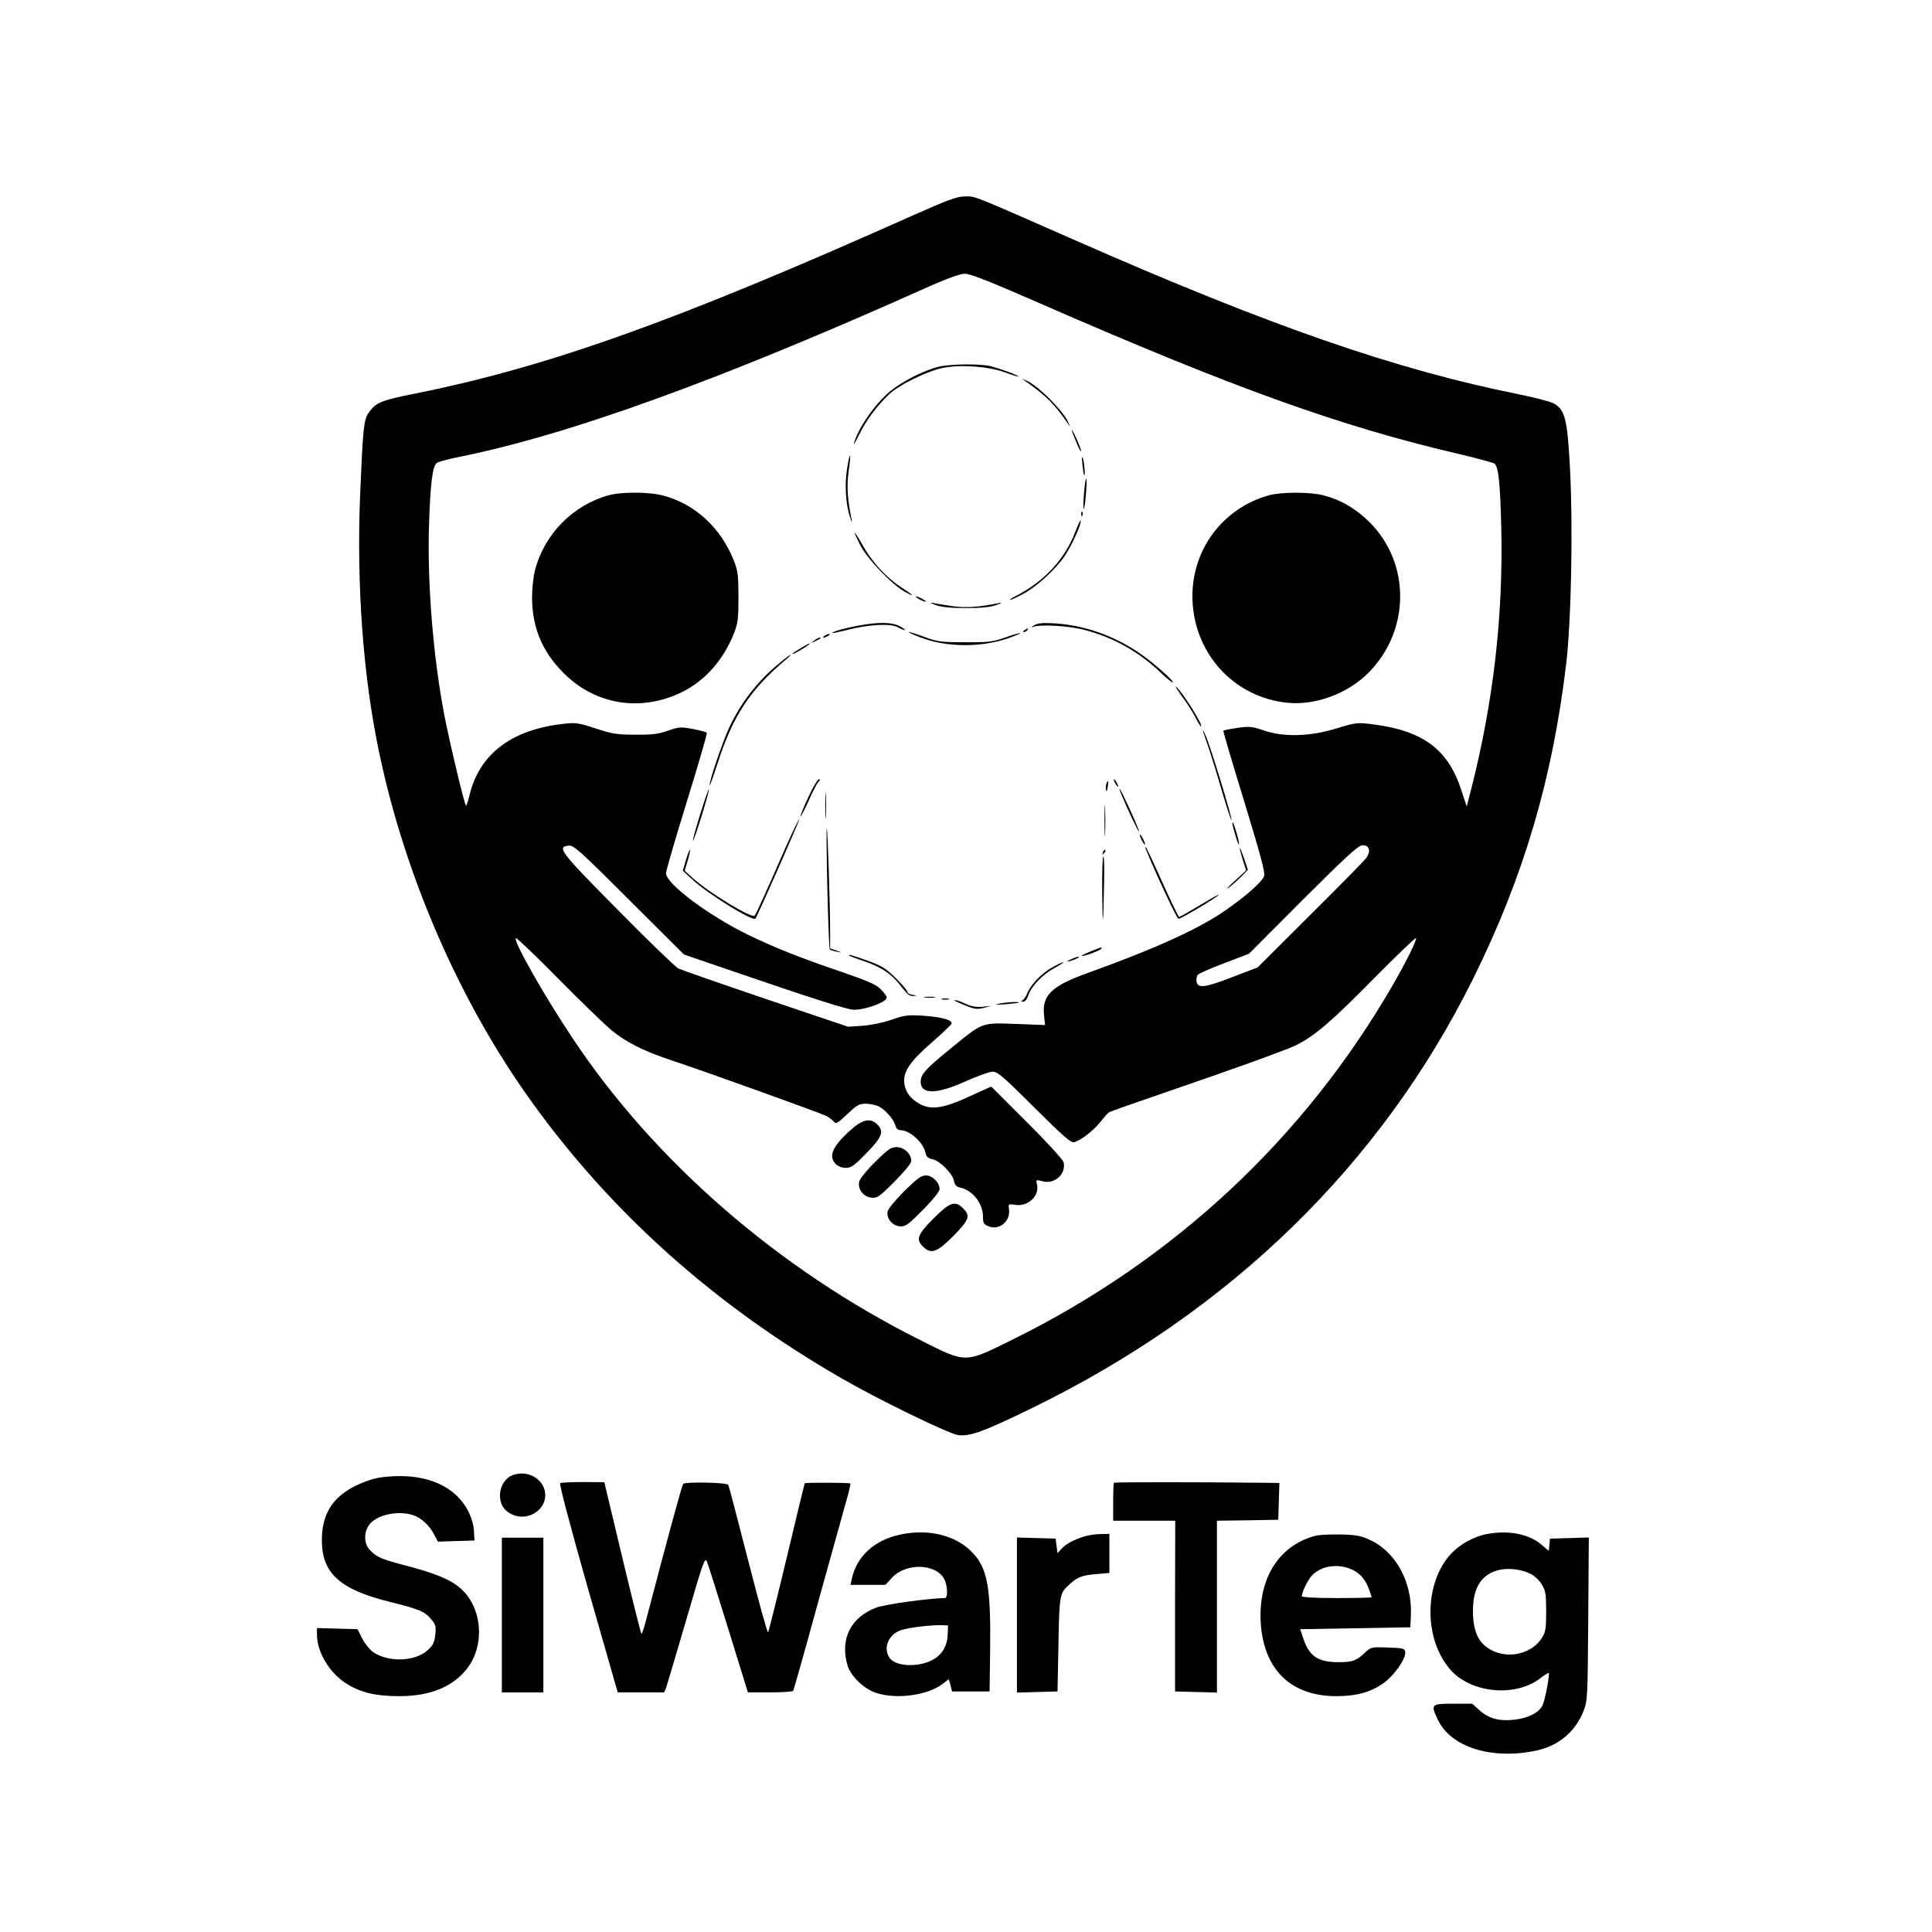 <?xml version="1.0" standalone="no"?>
<!DOCTYPE svg PUBLIC "-//W3C//DTD SVG 20010904//EN"
 "http://www.w3.org/TR/2001/REC-SVG-20010904/DTD/svg10.dtd">
<svg version="1.0" xmlns="http://www.w3.org/2000/svg"
 width="1024pt" height="1024pt" viewBox="0 0 1024 1024"
 preserveAspectRatio="xMidYMid meet">

<g transform="translate(0,1024) scale(0.1,-0.1)"
fill="#000000" stroke="none">
<path d="M4840 9099 c-1251 -559 -1930 -802 -2635 -944 -187 -37 -214 -49
-251 -103 -26 -37 -30 -78 -45 -427 -20 -485 15 -970 102 -1380 138 -653 425
-1312 800 -1835 427 -597 977 -1088 1649 -1475 197 -114 566 -293 617 -301 63
-9 137 18 397 145 1049 512 1847 1290 2335 2276 266 537 419 1054 492 1665 27
229 37 722 20 1044 -14 257 -26 304 -86 338 -16 9 -99 31 -184 48 -653 131
-1320 362 -2351 816 -553 243 -530 234 -585 233 -42 0 -88 -17 -275 -100z
m663 -463 c1036 -453 1606 -658 2241 -805 92 -22 173 -44 178 -49 21 -21 29
-102 35 -337 11 -469 -42 -928 -160 -1390 l-23 -90 -28 85 c-69 216 -202 316
-463 350 -92 12 -94 11 -200 -21 -141 -43 -279 -47 -386 -10 -62 21 -75 22
-139 13 -38 -6 -72 -12 -74 -15 -2 -2 48 -171 111 -376 86 -282 112 -378 105
-395 -11 -29 -85 -96 -196 -175 -141 -100 -369 -205 -747 -341 -185 -67 -236
-117 -223 -224 l5 -49 -154 6 c-185 6 -172 12 -347 -131 -132 -107 -158 -136
-158 -175 0 -69 83 -68 239 2 62 28 126 51 143 51 25 0 59 -29 220 -190 158
-157 195 -189 212 -184 38 12 103 63 137 106 19 24 38 46 44 50 11 8 0 4 541
191 216 75 421 150 455 168 98 49 186 124 416 358 117 118 215 212 218 209 7
-7 -52 -126 -123 -249 -469 -812 -1159 -1456 -2011 -1877 -261 -129 -246 -129
-493 -5 -752 376 -1411 949 -1845 1603 -155 233 -313 513 -299 528 4 3 105
-93 224 -214 119 -121 246 -243 280 -272 81 -67 174 -113 321 -162 159 -52
790 -279 821 -295 15 -8 32 -21 40 -30 11 -14 19 -9 71 40 51 48 62 55 99 55
22 0 54 -7 69 -15 35 -18 79 -69 87 -101 4 -15 13 -24 26 -24 49 0 121 -64
133 -119 5 -22 13 -30 37 -35 39 -8 106 -75 114 -114 5 -24 13 -32 35 -37 65
-14 119 -85 119 -153 0 -35 4 -41 30 -52 56 -23 117 28 108 90 -4 29 -4 30 32
24 69 -11 132 48 116 110 -6 24 -5 24 30 15 64 -18 127 40 111 102 -4 13 -91
109 -195 212 l-188 188 -115 -52 c-138 -64 -205 -74 -266 -39 -48 27 -74 62
-80 108 -7 61 29 115 146 217 57 49 104 95 105 100 1 20 -52 34 -145 41 -85 6
-101 4 -174 -21 -46 -16 -112 -29 -155 -32 l-75 -5 -435 147 c-239 81 -448
154 -465 162 -16 9 -162 149 -322 312 -305 308 -323 332 -259 339 26 3 57 -24
320 -287 l291 -290 260 -89 c417 -143 607 -204 640 -204 65 0 175 41 175 65 0
7 -15 27 -33 45 -25 25 -71 44 -207 91 -219 74 -354 128 -496 197 -209 102
-434 270 -434 326 0 12 50 184 111 381 61 197 109 361 105 364 -3 3 -36 12
-73 19 -63 12 -73 12 -133 -9 -52 -18 -86 -22 -175 -21 -96 0 -123 5 -208 33
-87 29 -106 32 -165 25 -279 -29 -452 -160 -504 -381 -7 -29 -15 -53 -18 -53
-7 0 -86 331 -115 480 -60 315 -91 704 -81 1011 7 220 19 309 41 325 8 6 54
19 103 29 589 117 1390 406 2512 909 91 40 159 65 183 65 28 1 129 -39 390
-153z m1752 -2896 c4 -12 -1 -30 -14 -48 -11 -15 -145 -151 -298 -303 l-278
-277 -134 -51 c-144 -56 -184 -61 -189 -23 -2 13 1 28 6 35 6 7 69 35 141 62
l131 50 287 288 c235 234 293 287 315 287 18 0 29 -7 33 -20z"/>
<path d="M4974 8296 c-77 -19 -192 -77 -256 -130 -79 -64 -171 -197 -192 -276
-4 -14 8 7 27 45 37 76 92 150 159 215 53 50 202 123 285 140 94 19 242 8 328
-23 38 -14 71 -24 73 -23 5 5 -101 44 -151 56 -58 13 -211 11 -273 -4z"/>
<path d="M5423 8228 c124 -87 162 -124 245 -244 7 -11 2 1 -10 26 -30 58 -150
179 -208 208 -25 12 -37 17 -27 10z"/>
<path d="M5681 7960 c-1 -3 10 -32 24 -65 13 -33 25 -53 25 -45 0 14 -48 121
-49 110z"/>
<path d="M4490 7758 c-14 -82 -8 -191 15 -258 8 -25 12 -34 10 -20 -24 116
-28 184 -17 262 15 102 8 115 -8 16z"/>
<path d="M5737 7780 c3 -30 7 -57 9 -59 7 -8 2 64 -6 89 -6 16 -7 6 -3 -30z"/>
<path d="M5746 7631 c-4 -46 -5 -86 -2 -88 6 -6 19 143 14 159 -3 7 -8 -25
-12 -71z"/>
<path d="M3226 7615 c-191 -53 -342 -207 -391 -400 -8 -32 -15 -96 -15 -140 0
-159 53 -288 166 -401 168 -170 410 -209 627 -103 123 60 221 170 278 314 20
52 23 77 23 190 0 113 -3 138 -23 190 -69 177 -208 305 -378 349 -73 19 -219
20 -287 1z"/>
<path d="M6726 7615 c-242 -67 -406 -283 -406 -535 1 -297 216 -537 506 -565
148 -14 317 49 427 159 221 222 225 579 7 797 -73 73 -153 120 -247 144 -70
18 -220 18 -287 0z"/>
<path d="M5731 7514 c0 -11 3 -14 6 -6 3 7 2 16 -1 19 -3 4 -6 -2 -5 -13z"/>
<path d="M5700 7423 c-54 -143 -162 -261 -305 -336 -28 -14 -46 -26 -41 -27 4
0 35 14 67 31 75 40 176 133 224 205 38 57 88 169 83 185 -2 4 -14 -22 -28
-58z"/>
<path d="M4530 7416 c0 -4 14 -36 32 -70 38 -72 171 -210 238 -245 55 -29 44
-18 -33 33 -76 51 -148 132 -197 220 -22 39 -40 67 -40 62z"/>
<path d="M4870 7065 c14 -8 30 -14 35 -14 6 0 -1 6 -15 14 -14 8 -29 14 -35
14 -5 0 1 -6 15 -14z"/>
<path d="M4960 7033 c32 -11 78 -16 160 -16 82 0 128 5 160 16 25 9 34 14 20
12 -115 -24 -184 -28 -257 -17 -43 6 -89 14 -103 17 -14 2 -5 -3 20 -12z"/>
<path d="M4554 6925 c-72 -13 -148 -34 -142 -40 2 -2 37 6 78 16 113 29 228
36 267 15 45 -23 56 -19 13 4 -41 23 -111 24 -216 5z"/>
<path d="M5480 6925 c-15 -10 -17 -13 -5 -8 38 15 187 7 274 -16 153 -40 285
-114 402 -225 33 -32 63 -56 65 -53 8 8 -118 118 -189 164 -136 89 -284 139
-437 149 -68 4 -90 1 -110 -11z"/>
<path d="M5430 6900 c-9 -6 -10 -10 -3 -10 6 0 15 5 18 10 8 12 4 12 -15 0z"/>
<path d="M4817 6889 c5 -5 42 -21 83 -35 136 -47 318 -44 458 8 81 30 58 30
-28 0 -68 -24 -88 -27 -215 -26 -131 0 -145 2 -223 31 -46 17 -80 27 -75 22z"/>
<path d="M4370 6870 c-8 -5 -10 -10 -5 -10 6 0 17 5 25 10 8 5 11 10 5 10 -5
0 -17 -5 -25 -10z"/>
<path d="M4314 6844 c-18 -14 -18 -14 6 -3 31 14 36 19 24 19 -6 0 -19 -7 -30
-16z"/>
<path d="M4243 6804 c-24 -14 -43 -27 -43 -30 0 -6 67 33 85 48 17 15 1 8 -42
-18z"/>
<path d="M4120 6716 c-105 -87 -194 -202 -254 -330 -34 -72 -107 -285 -105
-308 0 -7 20 46 43 118 81 251 171 387 361 548 17 14 28 26 25 26 -3 0 -35
-24 -70 -54z"/>
<path d="M6264 6550 c27 -36 59 -86 72 -112 13 -27 27 -48 29 -48 17 0 -98
183 -131 210 -9 8 4 -14 30 -50z"/>
<path d="M6376 6365 c3 -11 16 -49 29 -85 12 -36 44 -138 70 -228 26 -89 50
-161 52 -158 6 6 -115 404 -138 450 -10 23 -16 32 -13 21z"/>
<path d="M4284 6014 c-25 -53 -43 -98 -41 -100 2 -3 22 35 43 82 21 48 45 93
52 101 9 8 10 13 2 13 -6 0 -32 -43 -56 -96z"/>
<path d="M5910 6090 c6 -11 13 -20 16 -20 2 0 0 9 -6 20 -6 11 -13 20 -16 20
-2 0 0 -9 6 -20z"/>
<path d="M5864 6086 c-3 -8 -4 -23 -2 -33 3 -11 6 -6 9 15 6 34 2 42 -7 18z"/>
<path d="M4374 5970 c0 -63 1 -89 3 -57 2 31 2 83 0 115 -2 31 -3 5 -3 -58z"/>
<path d="M3711 5924 c-23 -75 -41 -138 -38 -140 2 -2 23 57 46 132 23 75 41
138 38 140 -2 2 -23 -57 -46 -132z"/>
<path d="M5943 6030 c39 -93 90 -200 94 -197 4 5 -91 214 -102 225 -4 4 0 -9
8 -28z"/>
<path d="M5854 5890 c0 -74 1 -105 3 -67 2 37 2 97 0 135 -2 37 -3 6 -3 -68z"/>
<path d="M4197 5821 c-20 -43 -45 -98 -55 -122 -11 -24 -28 -64 -39 -89 -11
-25 -37 -83 -58 -130 -21 -47 -41 -89 -45 -93 -15 -17 -243 122 -328 199 l-43
39 16 53 c9 30 14 56 12 58 -2 3 -12 -22 -21 -53 l-17 -58 51 -47 c79 -74 319
-223 334 -207 8 8 236 523 232 526 -1 2 -19 -32 -39 -76z"/>
<path d="M6534 5863 c2 -10 10 -37 17 -61 7 -23 14 -40 16 -38 5 5 -27 116
-33 116 -3 0 -3 -8 0 -17z"/>
<path d="M4385 5535 c4 -176 10 -323 13 -327 4 -4 21 -9 37 -12 30 -6 30 -5
-2 6 l-33 11 0 76 c0 151 -13 556 -18 561 -2 3 -1 -139 3 -315z"/>
<path d="M6041 5815 c0 -5 6 -21 14 -35 8 -14 14 -20 14 -15 0 6 -6 21 -14 35
-8 14 -14 21 -14 15z"/>
<path d="M6072 5742 c51 -127 166 -372 174 -372 13 0 193 106 214 127 8 8 -34
-15 -94 -51 -60 -36 -112 -66 -116 -66 -4 0 -44 83 -90 185 -45 102 -85 185
-87 185 -3 0 -3 -4 -1 -8z"/>
<path d="M6571 5746 c-1 -5 7 -34 16 -64 l18 -55 -65 -60 c-36 -33 -47 -46
-25 -30 22 17 53 45 69 62 l30 31 -21 63 c-12 34 -22 58 -22 53z"/>
<path d="M5846 5723 c-6 -14 -5 -15 5 -6 7 7 10 15 7 18 -3 3 -9 -2 -12 -12z"/>
<path d="M5842 5503 c2 -200 6 -177 10 65 2 72 0 132 -4 132 -5 0 -7 -89 -6
-197z"/>
<path d="M5782 5198 c-29 -12 -51 -22 -49 -24 6 -6 96 27 103 37 6 11 10 12
-54 -13z"/>
<path d="M4500 5176 c0 -2 36 -16 81 -31 92 -31 149 -70 199 -138 27 -36 41
-47 60 -46 24 2 24 2 -2 6 -16 2 -28 9 -28 14 0 15 -89 107 -126 129 -18 12
-65 32 -105 45 -78 27 -79 27 -79 21z"/>
<path d="M5675 5155 c-25 -12 -26 -14 -5 -9 28 7 60 23 45 23 -5 0 -23 -6 -40
-14z"/>
<path d="M5574 5111 c-57 -33 -110 -89 -130 -137 -7 -18 -19 -34 -26 -37 -8
-4 -7 -6 4 -6 10 -1 21 12 28 33 16 49 76 111 140 146 30 16 51 30 45 30 -5 0
-33 -13 -61 -29z"/>
<path d="M4903 4953 c15 -2 37 -2 50 0 12 2 0 4 -28 4 -27 0 -38 -2 -22 -4z"/>
<path d="M4993 4943 c9 -2 25 -2 35 0 9 3 1 5 -18 5 -19 0 -27 -2 -17 -5z"/>
<path d="M5109 4914 c55 -23 68 -25 105 -16 l41 11 -46 -5 c-32 -3 -58 1 -90
15 -24 12 -51 21 -59 20 -8 0 14 -11 49 -25z"/>
<path d="M5290 4919 c-23 -5 -10 -5 35 -2 39 3 72 7 74 9 7 7 -72 2 -109 -7z"/>
<path d="M4500 4243 c-90 -83 -110 -133 -70 -173 12 -12 33 -20 53 -20 29 0
45 12 110 79 83 85 94 114 57 151 -38 38 -81 27 -150 -37z"/>
<path d="M4640 4083 c-46 -45 -82 -90 -86 -106 -9 -40 22 -81 66 -85 29 -3 41
5 121 85 54 55 89 97 89 110 0 37 -38 73 -77 73 -30 0 -45 -10 -113 -77z"/>
<path d="M4794 3928 c-46 -46 -86 -94 -89 -108 -9 -38 27 -80 69 -80 28 0 45
13 119 89 51 51 87 97 87 108 0 35 -38 73 -72 73 -25 0 -46 -15 -114 -82z"/>
<path d="M4948 3782 c-86 -86 -95 -112 -55 -150 43 -41 73 -30 159 56 85 86
93 108 53 147 -42 43 -70 34 -157 -53z"/>
<path d="M2714 2420 c-37 -15 -64 -59 -64 -104 0 -48 19 -80 60 -101 79 -41
180 15 180 100 0 83 -93 139 -176 105z"/>
<path d="M2015 2409 c-36 -5 -90 -24 -135 -46 -121 -62 -176 -153 -174 -293 2
-170 98 -256 363 -321 150 -37 182 -50 216 -91 24 -28 27 -38 22 -82 -4 -41
-11 -55 -40 -82 -67 -61 -206 -66 -289 -11 -18 13 -44 45 -58 72 l-25 50 -107
3 -108 3 0 -35 c0 -94 68 -206 160 -262 75 -46 154 -64 276 -64 165 0 286 50
361 148 96 126 78 326 -38 425 -52 45 -131 78 -284 118 -135 35 -159 46 -195
84 -30 32 -33 89 -6 129 36 56 153 83 237 55 43 -15 85 -54 110 -102 l20 -38
97 3 97 3 -3 50 c-1 30 -13 71 -29 103 -74 146 -246 212 -468 181z"/>
<path d="M2969 2379 c-6 -3 57 -241 147 -557 l158 -552 123 0 123 0 11 26 c5
15 53 177 107 361 89 306 98 332 109 306 6 -15 58 -178 114 -360 l103 -333
117 0 c65 0 120 4 123 8 3 5 60 206 126 448 67 241 135 486 151 543 17 57 28
105 26 108 -6 5 -237 6 -242 1 -1 -2 -44 -178 -95 -393 -51 -214 -96 -393 -99
-397 -4 -4 -51 168 -106 383 -55 215 -102 394 -105 399 -8 13 -228 17 -239 5
-7 -8 -90 -314 -198 -727 -10 -38 -20 -68 -23 -68 -3 0 -48 181 -101 402 l-96
402 -112 1 c-62 0 -117 -3 -122 -6z"/>
<path d="M5904 2381 c-2 -2 -4 -49 -4 -103 l0 -98 164 0 165 0 -1 -452 0 -453
111 -3 111 -3 0 455 0 456 163 2 162 3 3 98 3 97 -83 1 c-351 4 -790 4 -794 0z"/>
<path d="M4770 2106 c-136 -29 -229 -115 -255 -233 l-7 -33 93 0 92 0 36 39
c74 79 233 74 276 -9 18 -36 20 -100 3 -100 -91 -2 -314 -33 -362 -50 -136
-51 -194 -165 -155 -304 16 -56 80 -121 145 -146 106 -39 277 -18 359 44 l34
26 9 -32 8 -33 100 0 99 0 3 220 c4 334 -14 434 -96 518 -86 90 -233 126 -382
93z m253 -529 c-2 -60 -29 -106 -77 -133 -76 -43 -198 -38 -231 9 -36 52 -6
125 61 147 41 14 161 28 214 26 l35 -1 -2 -48z"/>
<path d="M7880 2109 c-69 -13 -144 -55 -190 -105 -142 -155 -145 -448 -5 -611
108 -127 345 -151 479 -48 25 19 46 32 46 27 -1 -41 -23 -149 -35 -172 -20
-39 -77 -67 -151 -75 -77 -9 -135 7 -183 51 l-38 34 -102 0 c-116 0 -119 -3
-80 -85 69 -146 286 -214 524 -163 115 25 204 99 247 207 22 55 23 66 26 489
l3 433 -103 -3 -103 -3 -3 -33 -3 -32 -40 34 c-66 56 -175 77 -289 55z m231
-210 c21 -10 48 -35 60 -56 21 -34 24 -50 24 -143 0 -92 -3 -110 -23 -142 -47
-75 -156 -108 -245 -74 -83 32 -120 97 -120 216 -1 125 45 197 139 219 50 12
119 3 165 -20z"/>
<path d="M5745 2096 c-56 -18 -97 -40 -120 -66 l-20 -22 -5 38 -5 39 -102 3
-103 3 0 -411 0 -411 108 3 107 3 5 250 c5 264 6 270 57 316 43 40 68 50 144
56 l69 6 0 103 0 104 -47 -1 c-27 0 -66 -6 -88 -13z"/>
<path d="M6975 2101 c-196 -51 -306 -225 -293 -460 15 -250 160 -391 400 -391
107 0 179 20 248 67 59 41 123 132 118 168 -3 18 -12 20 -92 23 -87 3 -90 2
-120 -26 -46 -44 -68 -52 -141 -52 -108 0 -155 31 -186 122 l-18 53 292 5 292
5 3 63 c8 175 -79 337 -217 400 -47 22 -72 27 -156 29 -55 1 -113 -2 -130 -6z
m191 -180 c44 -20 74 -56 92 -110 7 -19 12 -36 12 -37 0 -2 -83 -4 -185 -4
-121 0 -185 4 -185 10 0 21 31 85 53 109 48 52 139 66 213 32z"/>
<path d="M2660 1680 l0 -410 110 0 110 0 0 410 0 410 -110 0 -110 0 0 -410z"/>
</g>
</svg>
